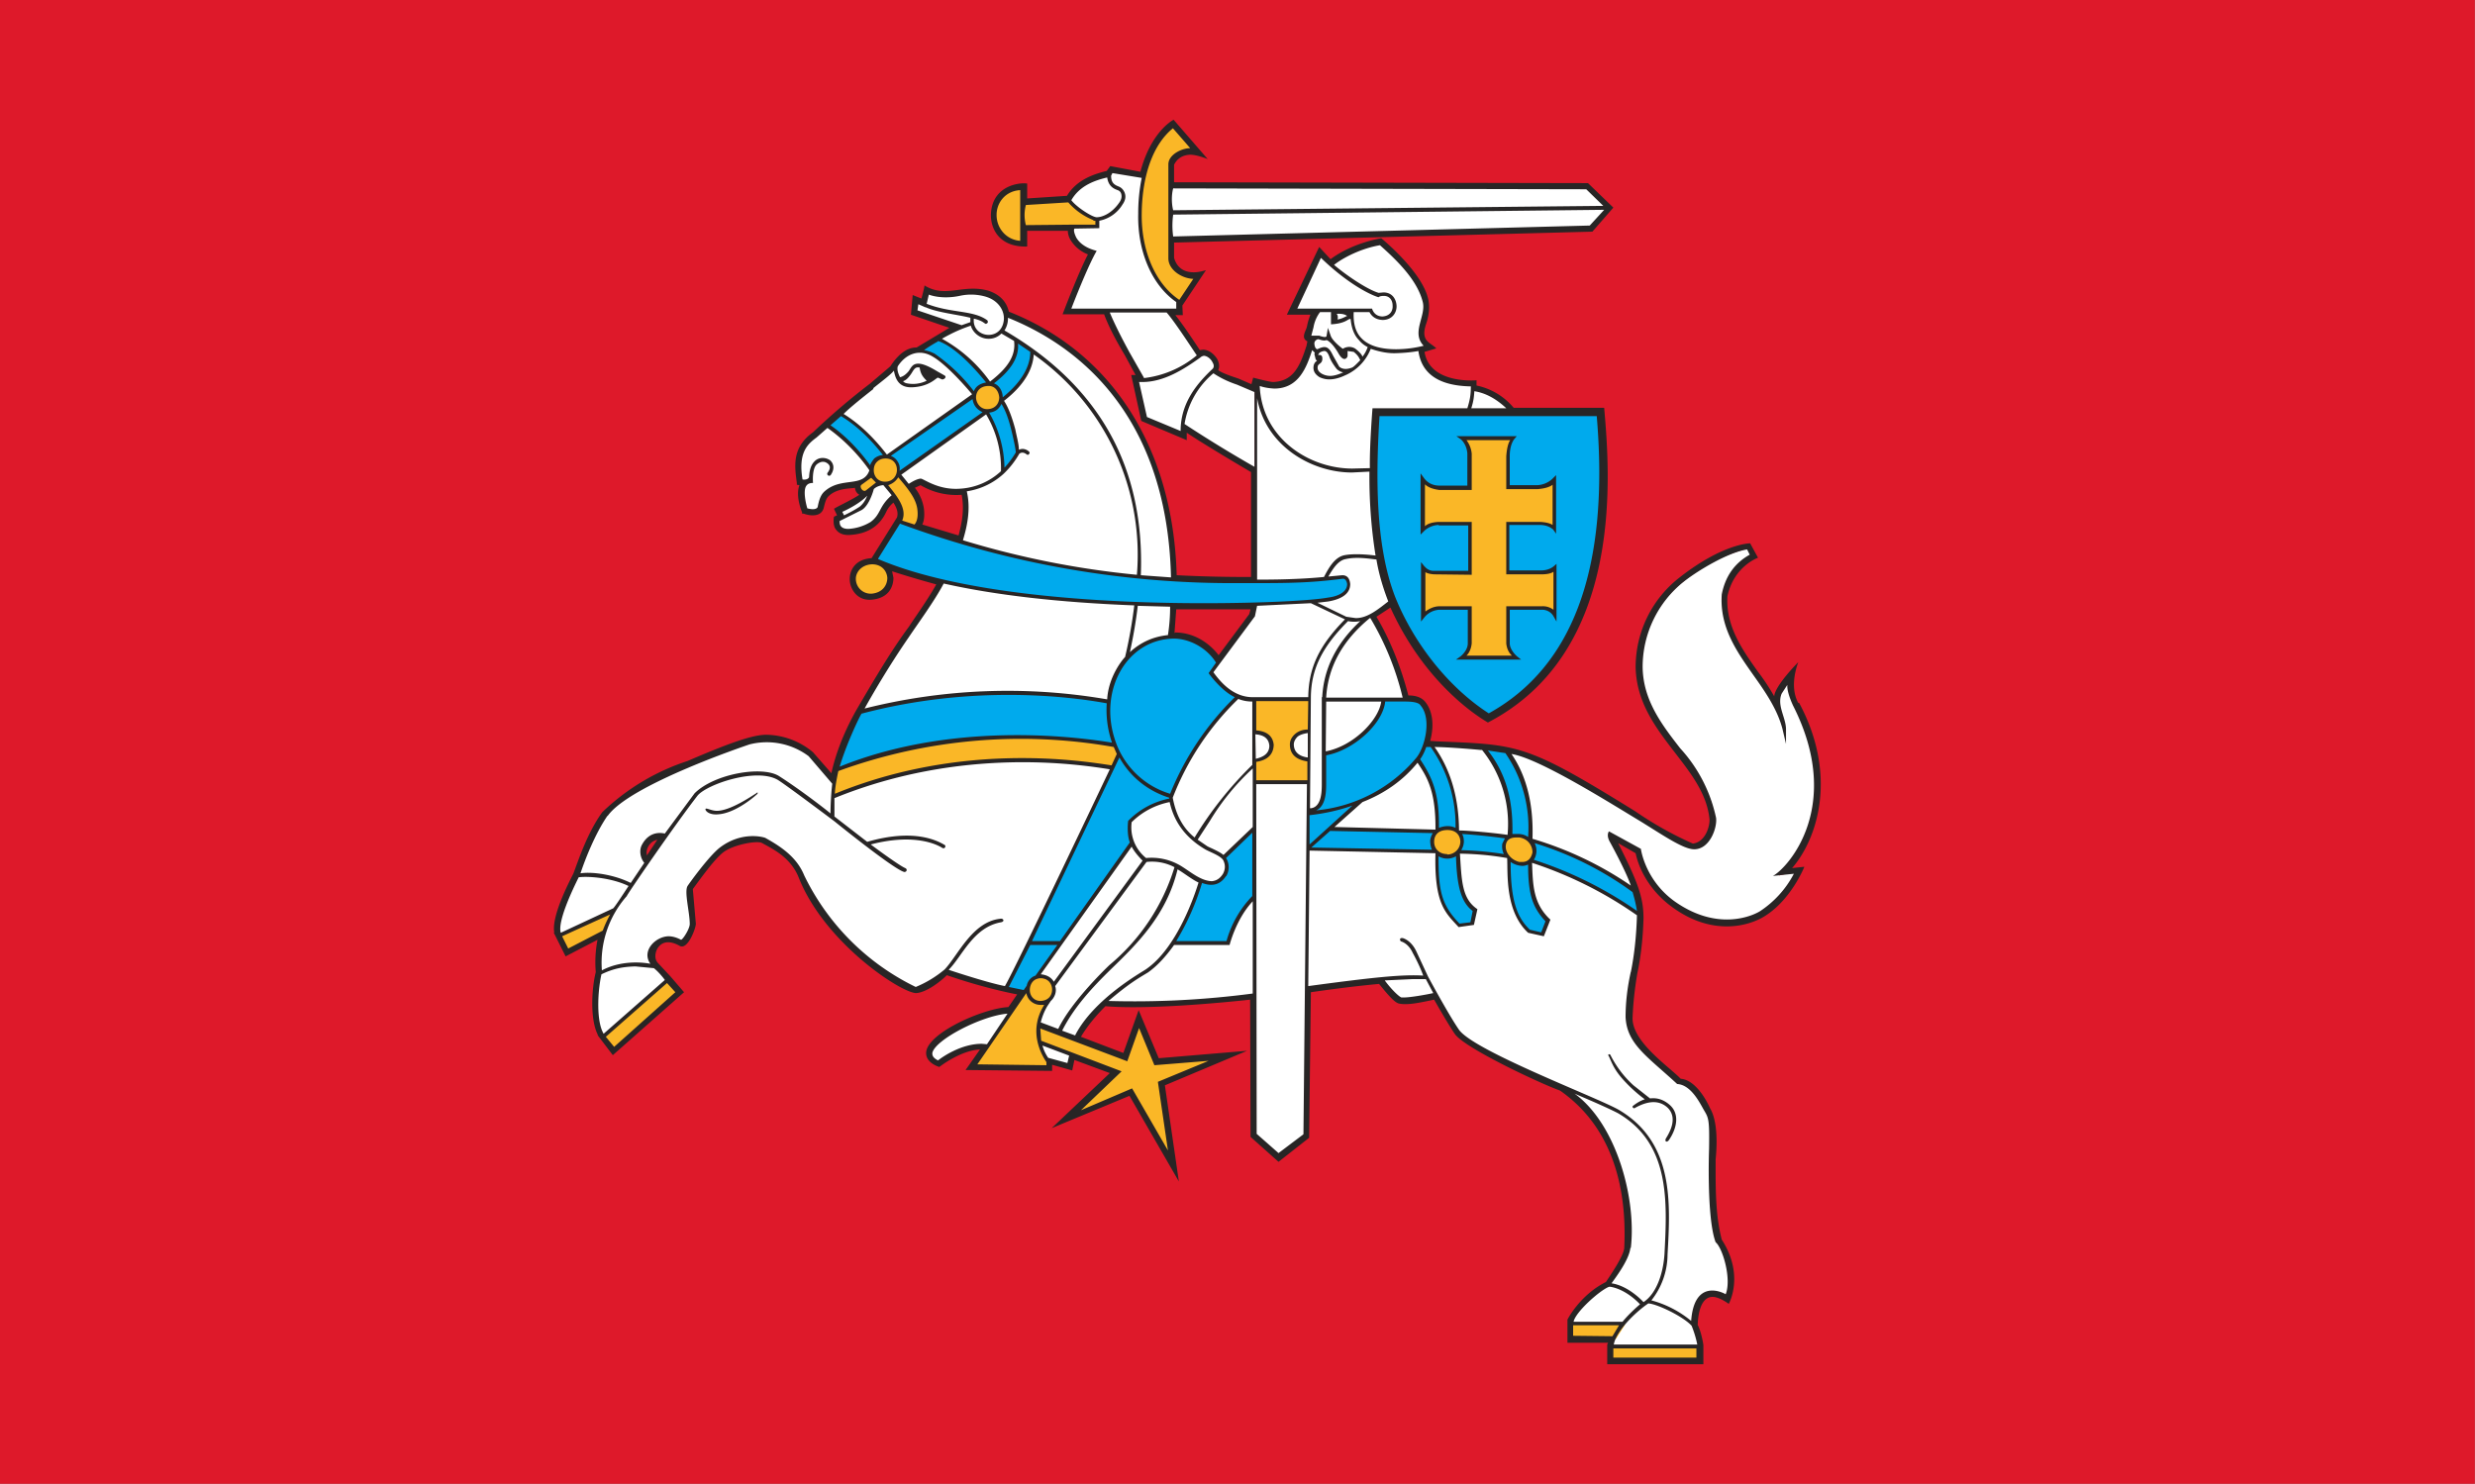 <svg width="566.229" height="339.459" preserveAspectRatio="xMidYMid slice" viewBox="0 0 566.229 339.459" id="svg5" xmlns="http://www.w3.org/2000/svg"><rect x="0" y="0" width="566.229" height="339.459" fill="#808080" stroke="none"/><g id="g6"><path d="M0 339.5h566.2V0H0z" id="path1" style="fill:#de192a"/></g><g id="g5"><path d="M316.7 224h-.8zm76.3 60.2c1.7 1.5 3.9 9 2 12.6-2.6-1.7-5.5-1.4-6.7 1.4-.7 1.7-.9 5-1 5s1.5 3.7 1.4 5h-20c0-1.6 1.2-3.5 2.7-5.3h-11.8c-.3-2.2 6.2-8 8.5-8.8h.6-.7l.4-.6 1.4-2.2q2.2-3.1 2.8-5.8c1.6-11-3-27.6-12.3-34.7l-2.9-2.2 2.9 1.2c-10.3-4.4-24.5-10.5-26.7-13.8l-5-8.4a63 63 0 0 1-8.2 1c-1-.3-4-4-4.5-4.5l-12.2 1.4-4.8.7-.4 33.6-6 4.7-5.4-4.8v-32.1c-9.2 1-20.2 2-27.9 1.8l-6.7-.1.4-.3a30 30 0 0 0-6.7 8.3l-3.9-1.4-4.6-1.7q.3-2.3 1.5-4.2l.9-1.2a3 3 0 0 0 1-3.3h-.1a3 3 0 0 0-2.9-2.2l-.8.2 21.7-30.7a11 11 0 0 1-.6-4.8 17 17 0 0 1 9.6-4.9v-.7c2.1-7 10.1-19 15.3-23-3.3-1.4-5.4-4.4-6.3-5.5l9.7-13 .5-2.6 12.8-.7 4-.4q4.6-.8 4.5-3.7 0-1.6-1.7-1.5l-3.5.4c-5.5.6-12.2.7-16 .7V89.3l.6.4-.1-2s2.2.7 3.8.7c5.3 0 7-4.4 8.5-9l.2-.9q0-1 1.2-1.3H300s-.8 0-.5-.6l.6-1.7c.5-2.8 1.6-3.9 1.6-3.9h-5.6l6-12.7 2.5 2.4v-.2c2.3-2 6.9-4.2 11.2-4.9 4.2 3.7 8.8 8.2 10.1 13.4q.4 2.2-.4 4.5c-.5 2-1.2 4 1.1 5.8l-1.9.5h.2c.7 7.6 8.4 8.2 12 8.2v1c3 .3 7.3 2.6 8.9 5.3h-31q-.4 6.3-.6 13.1-.1 10.5 1.5 20.2a54 54 0 0 0 2.6 9.3l.2.5q-2.4 1.9-4.9 3.5a65 65 0 0 1 7.9 19.2h-5c-.2 4.8-6.9 11.3-13.5 12.3v6.8c0 1.8 0 5.7-2.9 6.1h-.8v9l29.3.5.2.3c0 9.2.6 12.1 5 16.6l3-.4.7-3c-2.6-1.8-3.7-5-4-13.3 2.7 0 6 .1 11.6 1l.2.5c-.1 9.7 1.4 13.5 4.6 16.6l3 .7 1.3-3.2c-3.2-3-4.1-6-4.1-13.6a86 86 0 0 1 24.8 12.3c.3 8.8-2.9 17-2.5 23.5.2 5 2.6 6.9 11.5 14.9 3.1.5 4.7 3.3 6 5.6 1.3 2.4 1.6 2.1 1.6 9.6s-.4 14.4 1.4 21.2M268.2 54.5 364 52l3.9-4.4-4.8-4.7-95-.3c-.5 1.6-.5 4.2 0 6a24 24 0 0 0 0 6m-14.3-14.4c0 2 1.1 2.5 2.1 2.9-1-.4-2-.9-2-3M283 87.6l4.1 1.8v18.1c-2-1.1-14.5-8.5-16.5-10.1l-.1-.1v2.1l-8.6-3.6L260 87h1.2c4.9 0 9.3-2.7 13-5.5-3.7 2.7-8 5.5-12.8 5.6l-.3-.4-3-5.8a71 71 0 0 1-4.9-9.8h-8.7s3.5-9.6 5.8-13.3a8 8 0 0 1-4.5-3.2c-1-1.8-.3-2.6-.3-2.6l5.6-.1V50l-1-.1c-1.8-.8-4.3-2.4-5.5-4.1 2.1-4 6.4-5.2 9.1-5.8l.6-1 7.4 1.3q-.9 4-1 8.5c0 9.2 3.6 16.5 8.8 20l.1 2.1H267c2 2.2 7.3 10.3 7.3 10.3h.1l1-.3c1 0 2 .9 2.4 1.7q.6 1.1 0 1.9l-.2.2.4.4c1.2 1 3.2 1.6 5 2.3m-63-12.7-10.5-3.5.2-2.4 2.2 1-.3-.2.6-2.9c4.2 2 9.2-.8 13.6.7 2.6.8 3.9 2.7 4.2 4.6 20.8 7.9 37.6 27.3 38.2 60.5l-7.7-.6a210 210 0 0 1-40.7-8c1.2-4.1 2-8 .9-11.9l-1 .2c-5.6.4-8.7-2.6-9.3-2.4l-2.7 1.3-2.3-2.7c5.2-3.4 14.5-10.2 20.2-14.3 2.3 3.7 4.3 8.9 3.7 13.8a17 17 0 0 0 3.5-4.3c-.1-1.7-.6-3.9-1-5.3q-1-4.1-2.7-6.8c3.5-2.5 7.2-6.5 7-11.3l-3.7-2.6c.6 3.6-1.3 6.7-6 10.2-2.9-3.8-7.6-9-11.8-10.3q2.6-1.5 5.3-2.8m-27.6 20c3-3.1 10.7-8.7 12-10.3l.8-.9q1-1.5 2-2.2a6 6 0 0 1 6.6 0c2.6 1.4 6.5 5.5 9.2 9-6.3 4.6-17.1 12-20 14a37 37 0 0 0-10.6-9.7m-7 15 .3-.4v.8q-.9 0-1.5.7c-1.2 1.6.2 5.8.2 5.8l1.7.3c1.1 0 1.5-.7 1.5-1 .4-2 .8-2.7 1.7-3.4 2-1.5 3.5-1.6 5.5-1.8 3-.3 3.7-1.3 4.2-2q.4-.5.5-.9v-.3l-.8-1q-4-5.5-9.3-9.1l-2.7 2.3c-2.5 1.8-4.4 4-3.4 10.4 0 0 1.2.3 2-.4m6.8 9 .9-.3-.8-1.6.4-.1a17 17 0 0 0 7.1-5v-.1c.8-.8 2-1 2.5-1h.2l2.2 2.8c-1 1-2 2-2.6 3.2a8 8 0 0 1-2.5 3.2c-1 .7-3.5 1.6-5.3 1.6q-1.4 0-2-.7-.4-.6-.4-1.6v-.2zm61.7 41.8a19 19 0 0 1 4-10q1.5-6.5 2.3-12.3a250 250 0 0 1-44.2-5.2c-2.7 4.9-6 9.2-8.2 12.6-5.5 7.8-9.8 15.6-10.7 17.3 10.8-3.6 34.7-6.5 56.8-2.4m13.9-14.8q.5-3.7.6-7.3l-8.2-.2q-.7 6-2.2 12.3c2.4-2.7 6-4.5 9.8-4.8m-115.4 45.6-1.2-.3q-2.5.2-3.7 2.4-1 2 .7 4zm102.3-15.8-19 40.2L230 226c-5.1-1-13.7-4-13.7-4s-3.8 3.3-6.7 4.2a53 53 0 0 1-26.1-25.8c-1.7-4.2-5.2-6.5-8.7-8.4-1.6-1-7.2 0-9.9 2.1-3 2.5-6.5 7.6-7.3 8.8-.7.9.5 5.8.5 8.4 0 1.2-1.8 4.5-2.7 4-3.8-2.2-6.3 1-7 2.7-.2.9.8 2.6 1.2 3a17 17 0 0 1 3 3.2L138 237c-2.1-2.7-1.8-10.2-.7-14.5a23 23 0 0 1 3.3-14.4l-12.6 5.8c-1.6-3 4.2-13.7 4.2-13.7.5-1.4 3-8.8 6.4-13.8 5.1-7.4 32.8-16.6 32.8-16.6a16 16 0 0 1 13.9 3l5.5 6.4c-.4 3.2-.4 7-.3 7.7h-.1.1v-4.7a117 117 0 0 1 64-6.7M214.7 243s5.6-4.5 11.3-3.7l5.3-7.8c-7 0-24 8.8-16.6 11.5m23-4.7.1.1m1.8 4 5 1.5.6-2.6-7.3-2.7q.5 2 1.7 3.9m94.3-52c1.2.1 8 .6 11.7 1.2.4-9.5-1.9-15.5-6.1-20.3-5.4-.6-11.9-.8-11.9-.8q6 7.7 6 19.7zm-22.2-7.2-7.3 6.4 24.7.6c.1-9.1-1.9-12.4-4.5-16.5q-5.4 6.5-13 9.5m95.5 17c1.5-.5 4.2-.7 4.2-.7s-3 6.4-8.2 9.5q-3.5 2-7.7 1.9c-4.2 0-8.7-1.6-12.3-4.3a21 21 0 0 1-7.9-12l-6.7-3.7q-.2.6.4 1.6 3.2 5.8 5.2 11.4a74 74 0 0 0-23.8-11.5c.4-9.9-2-16-5.3-20.5 4.2 1 6.9 1 26.1 12.8 5.9 3.6 14 9.4 16.7 9.3 2.8-.1 4.8-3.8 4.5-6.7-.6-6.1-4.2-10.8-8-15.7-4.3-5.5-8.6-11.1-8.8-19a25 25 0 0 1 9.8-19.8 39 39 0 0 1 14.8-7.5l1 1.9a12 12 0 0 0-6.6 9c-.4 7.3 3.4 12.8 7.2 18 2.7 4 5.5 7.9 6.7 12.6 0-2.5-2.2-5-1-8.1.7-1.6 2.2-3.3 2.2-3.3s-.6 2.5 1.2 6c9 17 3.9 33-3.8 38.8" id="path2" style="fill:#fff"/><path d="M347.7 197.5q-1.5-.3-2.3-1.3c-.2 10 1.4 13.8 4.6 17l3 .6 1.3-3.2c-3.2-3-4.1-6-4.1-13.6q-.9.8-2.5.5m-119-96c.4 1.9.9 4.5.6 6.5a19 19 0 0 0 3.5-4.3c0-1.7-.6-3.8-1-5.3q-1-4.2-2.7-6.8c3.5-2.5 7.2-6.5 7-11.3l-3.7-2.6c.6 3.6-1.3 6.7-6 10.2-2.9-3.8-7.6-9-11.8-10.3-1.9 1-3.8 2.3-4.6 2.8q2 0 3.7 1c2.6 1.4 6.5 5.5 9.2 9 .2-1.3 1.3-2.5 3.3-2.5h.2a3 3 0 0 1 2.6 3l-.1 1a3 3 0 0 1-3 2.1l-.3.2a24 24 0 0 1 3 7.3m-30 5 .7 1q0-.6.3-1.1l.2-.5.4-.5.4-.3.2-.2.3-.1.4-.2h1.3c2.2 0 3 2.2 2.5 3.8v.1c5.3-3.4 14.8-10.3 20.5-14.5-1.8 0-3-1.6-3-3.1l.1-.4-20 14a37 37 0 0 0-10.6-9.8l-3 2.7q5.3 3.6 9.3 9.2m7.1 12.8-5.4 8.7.4.2c20.7 8.8 55.6 10.2 74.6 10.2 13.4 0 24.9-.7 28.7-1.3q4.7-.8 4.5-3.7 0-1.6-1.7-1.5c-8.2 1.4-22.8 1-22.8 1-28 0-50.6-3.9-78-13.5Zm112.7 17.5c-4.8-12.3-4.5-28.8-3.5-42.6h51.4q4.8 53.9-25.7 70a60 60 0 0 1-22.2-27.4M268 182.2v1a17 17 0 0 0-9.6 4.8q-.2 3 .6 4.8l-16.2 23-5.5 7.7a3 3 0 0 0-1.7 1.4q-.3.3-.3.7l-.9 1.2-4.3-.8 5.3-10.3 20.6-43.3-.9-1.9c-16-2.8-41.4-3.5-63.7 5.6 2-6.7 4.4-11.2 5.3-13.2 10.7-3.6 34.8-6.5 57-2.4q.4-4.7 2.8-8.4c2.6-3.9 7.3-6.4 12-6.4 4.3 0 8.1 2.4 10.2 6l-1.7 2.2c.9 1 3 4.1 6.3 5.5-5.1 4-13 15.6-15.3 22.8m11.9 14.1.4.5c1.3 2.3-.8 5.5-3.3 5.3q-1.4 0-2.3-.6c-.1.5-2.2 8-6.4 14.2H281s1.7-6.8 6-10.5v-15.7Zm31.7-13.1-7.3 6.4 24.7.6c.1-9.1-1.9-12.4-4.5-16.5q-5.4 6.6-13 9.5m17.2 11.6-29.4-.5v-.2l.1-8v-.7h.8c2.9-.5 2.9-4.4 2.9-6.2v-6.8c6.6-1 13.3-7.5 13.6-12.3h4.9q2.9-.1 3.9 1c1.9 2.3 1.6 6.3.6 9.3h1.4q6 7.7 6 19.7-.6-.5-2-.6-1.6 0-2.5.7a3 3 0 0 0-.3 4.6m5 .2q-.9.8-2.4 1-1.5 0-2.4-1c0 9.3.6 12.2 5 16.7l3-.4.7-3c-2.6-1.8-3.7-5-4-13.3m11.9-3.5c-3.5-.5-8-1-11.7-1.1a3 3 0 0 1-.1 4.5c2.6.1 6 .2 11.5 1.2-1.3-1.6-1.3-3.7.3-4.6m2.3-.3a4 4 0 0 1 2.4 1.2c.4-9.9-2-16-5.3-20.5q-2.1-.4-5.5-.7c4.2 4.8 6.5 10.8 6.1 20.3a4 4 0 0 1 2.3-.3m2.4 1.2c8.4 2 19.3 7.9 23.8 11.5q1 2.8 1 5.4a86 86 0 0 0-24.8-12.3c1.2-1 1.3-3.2 0-4.6" id="path3" style="fill:#00aaed"/><path d="m270 69.1 4-5.8c-2.6.4-6.2-1.6-6.2-4.2V37.6c0-2.3 3.8-3.7 5.6-3.2l-4.9-5.7c-5 3.8-7.5 11.2-7.6 20.2-.1 9.5 3.7 17 9.1 20.2m77.8 122c-5.1-.5-4.3 5.6-.1 6.4 4.4 1 4.7-5.8.1-6.3M234 55.5V43.1a6 6 0 0 0-6.3 6c0 3 2.2 6.4 6.3 6.4m11.4-3.6 5.8-.1V50l-1-.1c-1.8-.8-4.3-2.4-5.5-4.1l-10.2.6a10 10 0 0 0 0 5.4zM225.8 94h.2a3 3 0 0 0 3-3.1c0-1.5-1-3-2.8-3-2.3 0-3.3 1.5-3.3 3s1 3.1 3 3.1m-27.5 18.5 2.7-2.1 1.2.2c2.1 2.6 4.8 5.6 3.8 8.3l-.3.5 3.5 1.2s1.3-1 1-3.9c-.2-3-2.3-5.3-5-8.3v.2c.6-1.8-.3-4-2.8-4-2.6 0-3.6 2.2-3 4l-2.6 2q-.7.6 0 1.5c.2.3 1 .8 1.5.4m.9 23.7h.3c2.7-.2 3.9-2.2 3.8-4a3.6 3.6 0 0 0-4-3.5c-2.8.1-4 2-4 3.7 0 1.9 1.4 3.8 3.9 3.8m153.4-5.2H345v-11.2h7.3c2.3 0 3.3 1.2 3.3 1.2v-11s-1.4 1.4-3.8 1.5H345v-7.1c.2-2.8 1.2-4.1 1.2-4.1h-11.6s1.4 1 1.7 3.5v7.8h-7c-2.5 0-3.7-1.9-3.7-1.9v11.6s1.2-1.5 3.6-1.5h7l.1 11.3-8.2-.1c-1.6 0-2.4-1.1-2.4-1.1v11s1.2-1.7 3.7-1.8h7v8.1c-.2 2-2 3.3-2 3.3H347s-1.9-1.6-1.9-3.3v-8.1h7.8c2.1 0 3 1.5 3 1.5V130s-1.2 1-3.1 1m-98.2 44.5 1.5-3-.9-2c-16-2.8-41.4-3.5-63.7 5.6-.5 1.6-.7 4-.8 6.1a117 117 0 0 1 64-6.7M138 237l2.3 3 14.8-13-2.4-2.9zm2.6-29-12.6 6 1.8 3.6 8.5-4.4q1-2.8 2.3-5m123.8 35-3.9-9.2-2.9 8.3-20-7.5q.3-2.6 1.6-4.7l.9-1.2a3 3 0 0 0 1-2.4 3 3 0 0 0-5.8-.8L222.8 244h17v-1.1q-1.4-2.1-2-4.4l18 6.8-10.5 10 13.6-5.8 9 15.9-2.5-17.6 13.8-5.8zm67.2-53.6c-5-.3-5 6.4-.3 6.4 4.2-.1 4.7-6.1.3-6.4M371.8 303h-12.2v3.3h10.1zm-3 5.2v3h19.9v-3zm-82-148h13l-.2 7.3c-2.8 0-4 1.6-4 3q0 3 4 3.5l-.1 5.2-12.5-.1v-5c2.4-.2 4-1.4 3.9-3.5-.1-2.2-1.7-2.9-4-3z" id="path4" style="fill:#fab727"/><path d="M173.3 181.6c-1.6 1.5-5.6 4.5-9 4.7-2.2.2-3-.9-2.9-1.2.1-.4 1.3.4 2.6.4 3.1 0 8-3.4 9-4 .4-.4.4 0 .3 0m194.6 60q.1-.5.5-.2 2 4 5.3 7l3.8 3q2.4-.3 4.4 1.4c2.4 2 1.8 5.3 0 8-.5.8-1.1.5-.8-.2.8-1.3 2.8-4.6.5-7q-2.8-2.7-7.6 0c-.3.2-.7-.3-.4-.5q1.4-1.1 2.7-1.5a33 33 0 0 1-4.3-3.8c-2.7-2.8-3.1-4.3-4-6.2m-42-130.7q1 1 3.3 1.3h7.4v-8.3a6 6 0 0 0-1.2-3.1h10q-.7 1-.9 3.7v7.5h7.2q2.4-.2 3.4-1v9.2q-.9-.6-2.9-.7h-7.7v12h8q2 0 2.8-.6v8.7a4 4 0 0 0-2.6-.8h-8.2v8.5q.2 1.8 1.3 2.8h-10.4q1-1 1.2-2.8v-8.5h-7.3c-1.5 0-2.6.7-3.3 1.2v-9q.6.4 2 .5l8.6.1v-12.1h-7.5q-2.3.1-3.2 1zm3.2 9.4h6.7v10.4H328c-1.4 0-2-1-2.1-1l-.8-1v13.6l.8-1s1.2-1.6 3.4-1.7h6.5v7.7c0 1.7-1.7 3-1.7 3l-1 .7H348l-1-.8s-1.6-1.4-1.6-2.9v-7.7h7.3a3 3 0 0 1 2.6 1.3l.8 1.4V129l-.7.6s-1 .9-2.8.9h-7.3v-10.4h7c2 0 2.9 1 3 1l.7 1v-13.4l-.8.8s-1.3 1.4-3.5 1.5h-6.3v-6.7c0-2.6 1-3.8 1-3.8l.6-.7h-13.8l1 .7s1.3 1 1.5 3.2v7.4h-6.4c-2.4 0-3.4-1.6-3.5-1.7l-.8-1.1v14l.8-.8s1.2-1.3 3.3-1.4m81.3 79.8a23 23 0 0 1-7.8 8.6c-2 1.2-9.9 4.5-19.5-2.3-6.8-4.9-7.7-12-7.7-12l-7.3-4s-.7.8.2 2.4c0 0 3.6 6.5 4.8 10a80 80 0 0 0-22.5-10.7q.4-11.8-4.8-19.4c6.4 1 23 11.5 29.5 15.4 5.2 3.2 9.8 6.4 12.3 6.4 3.6 0 5.3-5 5-7.2a34 34 0 0 0-8.2-15.9c-4.2-5.4-8.5-11-8.6-18.6a25 25 0 0 1 9.5-19.6c3.2-2.5 10-6.6 14.4-7.3l.6 1.2q-5.2 2.9-6.4 9.1c-.5 7.5 3.4 13 7.2 18.4 2.7 3.8 5.5 7.8 6.7 12.4l.8 3.4v-3.5c-.1-2.7-2.1-5.3-1-8l1.3-2q-.1 1.6 1.3 4.7c11.7 23-1.2 37.2-4.6 39zm-36.9 4.2q.7 2.3 1 4.3a89 89 0 0 0-23.6-11.7q.5-.7.6-1.8a4 4 0 0 0-.4-2 75 75 0 0 1 22.4 11.2m-.4 18.2q-1.2 5.4-1.2 10.4c.3 6.2 5 9 11.8 15.3 3.3.2 5.3 4.6 6.2 6.1 1 1.7 1.2 2.1 1.1 8.7 0 0-.6 15.8 1.5 21.4 1.6 1.3 3.7 8.4 2.3 11.9-1-.6-7.2-3.4-7.9 6.1a24 24 0 0 0-9.1-4.7 17 17 0 0 0 3.7-10.5c.7-12 1.4-25.6-11-33-4.5-2.7-33.2-13.5-36.7-18.4-2.3-3.3-7-12-7.1-12.2l-2.7-5.8c-1.2-2.5-3-3-3.2-3q-.5 0-.5.3 0 .4.3.5s1.6.4 2.6 2.6c1 1.8 2 4 2.4 5.2-4.8-.3-11.5.4-26.3 2.4l.3-31 28.8.6c-.3 11.8 2.4 13.7 5.3 16.9l3.5-.5.8-3.6c-3.6-2.4-3.6-6.6-4-12.7 6.2.1 10 .9 10.8 1 .2 3.2-.6 12.1 4.8 17.1l3.6.8 1.5-3.8c-4-3.7-4-8-4.2-13a91 91 0 0 1 24 12q-.2 7.1-1.4 13m15 88.2h-19v-2.1h19zm-28.2-5v-2.4h10.5l-1.5 2.5zm8.1-11.2h.5c3.8.7 6.7 4 6.7 4s-2.4 2-4 4H360c.4-2.2 6-7.2 8.1-8m9 3.8c2 .1 8 3 9.9 5.1a24 24 0 0 1 1.3 4.3h-19.1c.5-3 4.8-7.3 7.9-9.4m-4-12.7c1.3-11.2-3.2-28-12.6-35.1l-.3-.2c4.5 1.9 8.3 3.6 10 4.5 12 7 11.2 20.4 10.6 32.2-.3 4.6-1.9 9.1-4.8 11 0 0-3.3-3.7-7.3-4.3.5-.8 4-5.2 4.3-8.1m-51.8-57.3h-.6c-.7-.3-2.4-2-3.8-3.9l6.4-.3h3l1.7 3.2c-1.8.4-5.3 1-6.7 1m-34.6-68.7c-4.5 0-7.4-3.5-9-5.7l9.5-12.8.5-2.4 12.3-.6 7.8 3.7c-5.9 6-8.3 11-8.4 17.8Zm12.6 7.4c-1.6 0-2.6.7-3.1 1.2q-1 1-1 2.2 0 3.3 4 3.9v4.3h-11.7v-4.2q3.9-.6 4-3.9-.3-3-4-3.3v-6.7h11.9zm0 6.4c-1.6-.2-3.2-1-3.2-3q0-.8.7-1.6.6-.7 2.5-1zm-1 86.2-5.7 4.3-5-4.4-.1-80H299zm-11-91.5q3 .2 3.2 2.6c0 2.1-1.9 2.7-3.1 3zm-33.6 61c4.6-3.9 6.5-5 9-6.5q3-2.1 6-6.3h12.7s1.5-6 5.3-10v21.1a207 207 0 0 1-33 1.7m-7.6 7.9-3-1.1c2.7-5.4 7-10 11.2-14.1 6-5.8 12.7-12.4 15.2-22.8 1 .5 3.4 2.4 4.8 3-.7 2.3-4.8 15-12.1 19.9-1 .7-11.8 6.7-16.1 15m11.9 6 2.7-7.6 3.5 8.5 12.4-1-11.6 4.8 2.3 15.7L259 249l-11.7 5 9.3-8.9-18.4-7-.2-2.8zm-13.7.4-4.4-1.2q-.9-1.3-1.3-2.8l6.1 2.3Zm-4.8.5-15.8-.2 11.2-16.3a3.3 3.3 0 0 0 3.3 2.7h.8c-4.1 6.5 0 12.3.5 13.1zm-24.8-1.1c-1.4-.7-1.3-1.4-1.3-1.7.6-3 11.2-8.5 17.2-9l-4.7 7-1.2-.1c-4.7 0-9 3-10 3.8m16.2-16.8 4.9-9.6h6.2l-5 7a3 3 0 0 0-2 2.3l-.7 1zm-13.7-4c3-3 5.6-9.7 11.9-10.8 1-.2.5-1-.2-.8-6.4.7-9.7 8.5-12.7 11.6a25 25 0 0 1-6.6 4 55 55 0 0 1-25.5-25.5c-1.7-4.2-5.3-6.6-8.9-8.6-.4-.2-5.4-1.6-10.4 2.2-2.6 2-7.3 8.6-7.4 8.8-.8 1.3.5 6 .5 8.7 0 1.1-1.6 3.6-2 3.6q-1.5-.8-2.9-.8c-3 .1-6.2 3.4-4.1 6.3 0 0-5.8-1.3-11.1 1.5a23 23 0 0 1 5.7-17c0-.3 11-16.3 16.2-23 2.2-2.6 13.4-6.4 18.3-3.6 1.7 1 13 9.5 13 9.5s13.7 11.1 16 11.6c.5 0 .8-.6.2-.9-.8-.3-4-2.5-7.9-5.4 10.3-2.7 15.5.2 16.4.8.6.3.9-.5.5-.7-1.4-.8-6.7-3.9-17.7-.7l-7.5-5.8v-4.2c29.2-11.9 56-7.7 63-6.6 0 0-21.9 46.2-24 49.6-3.6-.7-10.7-3-12.8-3.7m-65 2.3-14 12.3c-1.7-2.8-1.4-9.6-.5-13.6 2.7-1.3 4.8-1.7 7.6-1.8h.2l4.2.4c1 .8 2 2 2.5 2.7m2.4 2.8-14 12.5-1.9-2.3 14-12.3zM130 217l-1.4-2.8 11-5q-1 1.8-1.7 3.7zm2.4-16.3c2.5-.3 7.7.2 11.4 2-1 1.5-3 4.6-3.5 5.1l-12 5.6c-.8-2.5 2.6-9.7 4.1-12.7m18-8.6-2.4 3.6q-.2-1 .2-1.8.7-1.5 2.3-1.8m-11.5-5.4c5-7.2 32.2-16.3 32.5-16.4A16 16 0 0 1 185 173l5.4 6.3c-.3 2.6-.4 5.3-.4 6.8-.8-.7-6.7-5.3-11.7-8.5-3.8-2.5-14.9-.6-19.4 3.9l-6.8 9.2c-.5-.1-3.4-.8-5.2 2.5-.7 1.2-.5 3 .5 4.2l-3.1 4.6c-4-2-9-2.6-11.5-2.2 1-3 3.3-9 6.2-13.2m52.8-10.2a122 122 0 0 1 63-5.5l.7 1.6-1.2 2.6c-7.2-1.1-34.3-5.4-63.3 6.5 0 0 0-1.6.8-5.2m5.2-13.1c26.3-7 49.1-3.7 56.2-2.4q-.3 4.6 1.2 9c-5-.8-34.9-5.6-62.3 5.5 1.6-5.4 4.8-12 5-12.1m10.8-17.5c2-3 5.9-8.3 8-12.3q17.8 4 43.6 5a108 108 0 0 1-2.1 11.8c-.5.5-3.8 4.4-4.1 9.7a134 134 0 0 0-55.5 2.1c1.5-2.7 5.4-9.5 10.1-16.3m60.9-1h-.1l.4-5.4h17l-.3 1.1-7 9.4c-1.6-2.1-5-5.2-10-5.2m-10.3 4.5q1.2-5.5 1.8-10.6l7.4.2q0 3.3-.5 6.5-5 .5-8.7 3.9m9.2 32.4a19 19 0 0 1-12.5-12c-4-11.4 2.4-23.3 13.3-23.5 3.6 0 7.6 2.1 9.7 5.5l-1.7 2.4s2.8 4 6 5.5a65 65 0 0 0-14.8 22.1m5.6 10q-3.9-3.1-5-9.1a63 63 0 0 1 15-22.6q1.5.6 3.2.6V175a84 84 0 0 0-13.2 16.6m7.2 8.9a4 4 0 0 0 0-4.2l6-5.8V205a24 24 0 0 0-5.9 10.3h-11.5A57 57 0 0 0 275 202c3.2 1.2 4.7-.4 5.5-1.6m-6.5-8.3 2.8-4.3a55 55 0 0 1 9.8-12v13.4l-6.7 6.4c-.9-.8-3.4-1.8-3.7-2zm-11.8 4.2a9 9 0 0 1-3.3-8.2 17 17 0 0 1 8.7-4.6q1.5 6.9 8.1 10.8c1 .6 3.7 1.5 4.2 2.6q.7 1.5-.1 3-1 1.6-2.6 1.7c-2.6-.1-5-2.3-7.2-3.6a13 13 0 0 0-7.8-1.7M240.4 229c.7-.6 1.5-2 1-3.4l20.9-28.4a11 11 0 0 1 6.4 1.2 47 47 0 0 1-14.9 22.4s-8.6 8.1-11.7 14.6l-4-1.5q.5-2 1.5-3.7zm.3-2.6c0 1.3-.8 2.5-2.6 2.6-1.7 0-2.5-1.3-2.5-2.5 0-1.3.8-2.7 2.5-2.7 1.8 0 2.6 1.4 2.6 2.6m18.2-32.7q.8 1.5 2.5 3.2l-20.3 27.7q-.9-1.5-3-1.7zm-.4-1-16 22.6h-6.4l20-42c2.5 4.5 6.6 7.7 11.4 9.2v.2a18 18 0 0 0-9.4 5.1s-.4 2.9.4 5m-57.6-65 5-8a219 219 0 0 0 78.1 13.6c9.1 0 14.8.1 23.2-1 .2 0 .8 0 1 1.2 0 2.1-2.6 2.9-4.3 3.1-3.7.7-15 1.3-28.6 1.3-19 0-53.8-1.3-74.4-10.1m-1.3 7.9a3.4 3.4 0 0 1-3.8-3.4c0-1.5 1.3-3.2 3.7-3.3 2.3 0 3.4 1.6 3.5 3.1 0 1.6-1 3.3-3.4 3.6m3.6-24.8q1.5-.5 2.3-1.8c2.3 2.7 4.2 5 4.4 7.6.2 2-.4 2.9-.7 3.2l-2.8-.9c1.2-2.7-1.2-5.6-3.2-8.1m-4 8.4a11 11 0 0 1-5.1 1.6c-2.1 0-2-1.3-2-1.8l5-2.5c1.8-1 2.8-4.7 2.8-4.8.7-.7 1.8-.9 2.2-.9l1.9 2.3c-3 2.6-2.4 4.3-4.8 6.1m-.8-6q-.6 1.6-1.7 2.5-1.5 1-3.6 2l-.4-.8c1.8-.8 4.3-2.2 5.7-3.7m-9.5-1.2c-.9.7-1.4 1.6-1.8 3.6 0 .4-.5 1-2.4.5-.4-1.3-1-4.2-.2-5.2.5-.7 1.5-.6 1.5-.6s-.3-3.3.9-4.3q1.3-1 2.4-.2t0 2.2a.4.4 0 1 0 .8.4c1-1.5.5-2.7-.2-3.3-1-.7-2.6-.8-3.6.3q-1.1 1.1-1.2 3.6c-.4.7-1.4.5-1.5.5-1-6 1-8 3.2-9.6l2.5-2.2c6 4.2 9.6 9.7 9.6 9.7-1.4 4-6.2 1.5-10 4.6m3.5-17q5 3 9.6 8.9s-1 0-2 .8q-1 1.3-.9 1.6s-3.7-5.5-9.1-9.2zm14.2-8q.9-.2 2-1.9c.6-1 .9-1.4 1.8-1.2.2 1.5.8 2.2 1.6 3a7 7 0 0 1-4.5.6q-.6-.1-.9-.5m-6.8 1.6c2.1-1.7 4-3.1 4.7-4 .3 1.4.8 4 4.3 3.8 4-.2 5.5-2.3 5.8-2.2l.9.4c.4.1 1.2-.5.6-.9l-1.6-.9c-1-.6-3-1.8-4.4-1.8-1.3 0-1.6.8-2.2 1.7q-1 1.2-2 1.4-.8-1.6-.5-2.5c1.8-2.8 4.9-4.1 8-2.2 2.6 1.5 6.4 5.5 9 8.6L202.9 104q-4.7-6.1-9.9-9.3c1.6-1.6 4.4-3.8 6.8-5.7m14.8-11c4 1.4 8.4 6.3 11 9.5q-2.2.4-2.8 2a40 40 0 0 0-9-8.6q-1.2-.6-2.4-.8 1.4-1 3.2-2m7.5-3.6c.5 1.7 2.2 3 4 3a4 4 0 0 0 3-1.2L232 78c.4 3.2-1.2 6-5.5 9.3a33 33 0 0 0-11-9.8c2.8-1.6 4.6-2.3 6.6-3M209.9 71l.2-1.4 1.6.7h.1c2.6 1.2 7.5 1.7 10.2 2.4v1l-2 .7zm2.6-3.6c1 .4 3.6 1 7 .3a12 12 0 0 1 6.1.2c3.2 1 4.4 3.7 4 5.7-.8 4.6-7.3 3.6-6.8-.7 2.2.5 2.4 1.2 2.8 1.2l.3-.2q.2-.2 0-.6c-3.2-2.4-8.3-1.6-13.9-3.8zm8.7 45a16 16 0 0 0 8.4-4 20 20 0 0 0 3.6-4.6c.8-.6 1.6.1 1.6.1q.4.3.6 0 .3-.3 0-.6s-1-1-2.3-.4c0-1.4-.6-3.4-.8-4.6q-1.2-4.5-2.6-6.6c2.6-2 6.5-5.7 6.8-10.6a56 56 0 0 1 23.6 50.4 203 203 0 0 1-39.8-7.9c1-3.3 1.8-7.2.9-11.1m7.4-21.6c0 1.3-.8 2.6-2.6 2.7h-.2c-1.5 0-2.5-1.4-2.5-2.7 0-1.2.8-2.6 2.9-2.6 1.5 0 2.3 1.3 2.4 2.6m2.8 7.6s.9 3.6 1 5a20 20 0 0 1-2.6 3.5 26 26 0 0 0-3.5-12.6q2-.2 2.8-2 1.3 2 2.3 6.1m-4-10.8q5.9-4.5 5.5-9.1l2.8 1.9c0 4.6-3.7 8.3-6.3 10.4 0-1.3-.7-2.7-2-3.2m-23.6 16.6 18.7-13q.3 2.1 2.3 3l-19 13.4q.2-1.2-.5-2.2a3 3 0 0 0-1.5-1.2m-3.4 6.1-2.3 1.8c-.7.5-1.6-.9-1-1.3l2.2-1.6zm-.5-2.8q0-1.1.6-1.8.8-.9 2.1-.9c1.8 0 2.6 1.3 2.6 2.6s-.9 2.7-2.7 2.7-2.6-1.4-2.6-2.6m19.8 4.2c-5.2.4-8.5-2.4-9.1-2.3q-1 .1-2.7 1.2l-1.7-2.1 19.4-13.8a24 24 0 0 1 3.4 13 15 15 0 0 1-9.3 4m-8.3 4.8a10 10 0 0 0-2.1-5l1.3-.6a16 16 0 0 0 9.4 2.2c.7 3.4 0 6.7-.7 9.3L211 120q.6-1.2.4-3.4m19.2-43.9c13.8 5.5 36.4 20.3 37.3 59.4l-6.9-.5q1.4-37-31.2-56a5 5 0 0 0 .8-2.9M271 97a19 19 0 0 1 6.6-11.6Q280 87 283 88l4 1.7v17.1a298 298 0 0 1-16-9.8m-8.6-1.6-1.8-8h.7c5 0 9.5-2.9 13.3-5.6q.3-.3.8-.4c.8 0 1.7.8 2 1.5q.5.8.1 1.4c-3.6 3.4-7.4 7.8-7.4 14.3zm-4-14.8q-3-5.5-4.5-9.1h13c1.8 2 6 8.5 6.9 9.8a23 23 0 0 1-12.1 5.2v-.1zm-13.3-10c.8-2.1 4-10.2 5.8-13.2-.6-.2-3.4-.8-4.7-3.1q-.7-1.5-.4-2l5.7-.1v-1.7a8 8 0 0 0 5.3-3.7q1-1.4.5-2.7-.4-1-1.3-1.4c-1-.4-1.8-.8-1.8-2.5l.3-.6 6.7 1.1a41 41 0 0 0-.8 8.2c-.2 8.7 3.2 16.4 8.7 20.2v1.5zm-10.4-19.1a9 9 0 0 1 0-4.6l9.7-.6a15 15 0 0 0 5.6 4q.3.3.6.2v.9h-5.4zm18.6-10.9c.3 2.1 1.6 2.6 2.4 2.9q.6.2.8.8.3 1-.4 2c-1.7 2.5-3.9 3.4-5.2 3.4-1 0-4.6-2.3-5.8-3.9 2-3.5 5.7-4.6 8.2-5.2m15-11.3 4 4.6c-2 0-5 1.5-5 3.7v21.5c0 2.6 3 4.6 5.7 4.7l-3.2 4.8c-5.4-3.6-8.7-11.1-8.6-19.7.1-9 2.7-16 7.2-19.6m94.5 14 3.9 3.8-98.4 1c-.4-1.5-.4-3.6 0-5zm.8 8.3-95.3 2.5a18 18 0 0 1 0-5L367 48Zm-76.1 39.5c2 11 12.5 17 21.7 17l4-.2q-.1 9.8 1.4 19.2c-.1 0-4.2-.6-7-.1-2.4.4-3.8 3.1-4.8 5-6.9.7-15.3.6-15.3.6zm3.9-2.2c5.6 0 7.4-4.8 8.7-8.8l.6.6-.1.3.3 1.2.3.4q-.4.1-.7.8-.5 1.8 1.3 2.9 1.1.5 2.2.5c2 0 3.7-1 3.8-1a11 11 0 0 0 5.7-6q3.2 1.1 5.8 1 3-.1 5.1-.5 1.1 7.9 12 8.1c0 1.9-.2 3.1-.8 5H314s-.7 8.7-.6 13.7l-4 .1c-10 0-20.7-7-21.2-18.9q1.4.5 3.4.6m14.8-5-1.4-2.5c-.5-1-1-2-2-2-.7 0-1.6.5-1.6.5q-.6-.1-.7-1.3 0-.7.8-1c.4 0 1.2.5 2 .2 1.4.6 2.8 3.2 2.8 3.2 1.2 2 2 .8 2 .4v-1.1l1.4.2c1 .8 1.2 1.3 1.5 1.9-.4.4-1.5 1.6-1.9 1.7-.5.2-2 .7-3-.3m-3.8-2c0-.6-.7-.7-.9-.5 0-.8 1.2-1 1.4-1q.7 0 1.2 1.5.5 1.2 1.6 2.6.6.6 1.5.8c-.5.2-1.8.8-3 .8a4 4 0 0 1-1.9-.5q-1.2-.7-.9-1.8c.2-.6 1.2-.5 1-2m-2-6.8a8 8 0 0 1 1.5-3.5h2.5v2.8c3.6-.2 3.9-1.4 4.5-1.2q.3 3.2 1.9 4.8.8 1 2 1.6-.4 1.2-1.2 2.2-.2-.7-1.6-1.8c-.4-.3-1.6-.8-2.9 0-.8-.6-2.5-2-2.8-3.1l-.6-1.7-.3 1.8q0 .6-1.7 0H300zm5.3-3.1q1.7-.1 2.4.5c-.2 0-1 .6-2.2.8q.2-.8-.2-1.3m-9-1.2 5.4-11.6c7.6 7.3 13 9 13.2 9q.3-.3 1.2-.3c1.4 0 2 1.1 2 2.2.1 1.2-.6 2.4-2.3 2.5-2 0-2.4-1.8-2.4-1.8zm18.9-14.5c4.4 3.9 8.6 8.2 9.8 13 .8 3.2-2.7 7 .2 10a26 26 0 0 1-6.2.8h-.1c-2.5 0-6-.4-8-2.6q-1.9-2-1.7-5.9h3.6q.9 1.7 3 1.8c2.3 0 3.3-1.8 3.2-3.3s-1-3-3-3l-1.1.1c-2.4-.7-7-3.7-10.2-6.4 2.3-1.8 6.4-3.8 10.5-4.5m21.6 33.4q3.8.6 7.3 3.9h-8c.5-1.6.6-2.4.7-3.9m28 5.7q4.4 51.9-24.7 68c-9-5.8-17-15.7-21.4-26.6-4.7-12.1-4.4-28.4-3.6-41.4zm-55.2 46.2-2.1-.3-6.6-3.2 2.5-.3c4.6-.8 5-2.9 5-4q-.2-2-1.8-2l-3.2.3c1-1.7 2.2-3.7 4-4 2.6-.6 5.8 0 7 .1.8 5 2.7 9.5 2.7 9.6-2.2 1.7-4.8 3.9-7.5 3.8m10.8 18.2h-17.5q.6-10.5 10-18.2h.1a65 65 0 0 1 7.4 18.2m4.1 1.8c2.6 3 1 9.6-1 12a34 34 0 0 1-22.9 12c2.3-1 2.3-4.5 2.3-6.2v-6.4c6.2-1.1 13-7.2 13.5-12.3h4.6q3 0 3.5.9m8 28a4 4 0 0 0-1.8-.4q-1 0-2 .4c.1-8.1-1.6-11.6-4.3-15.7q.8-1.1 1.4-2.8h1a31 31 0 0 1 5.7 18.5m-27.7-.2 6.4-5.7q7.7-3 12.6-9c2.3 3.4 4.2 6.7 4.1 15.3zm4.1-4.9-9.8 8.9v-6.7q5.3-.6 9.8-2.2m-6-23.8H316c-.6 4.3-6.4 10.2-12.7 11.4zm-1-1v19.7c0 1.7 0 5.3-2.4 5.7h-.3l.2-25.5c.1-6.4 2.6-11.4 8.5-17.3a7 7 0 0 0 2.8 0q-8.2 7.6-8.7 17.4m25.1 34.9-27.6-.5 4.3-3.8 23.5.5q-.5.8-.6 1.7 0 1.2.4 2.1m3.5 1c-2 0-3-1.4-3-2.8s.8-2.8 3.3-2.7c2 .1 2.7 1.5 2.7 2.7a3 3 0 0 1-3 2.9m5.8 13-.5 2.5-2.5.3c-4.1-4.3-4.8-7.3-4.8-15.4a4 4 0 0 0 4 0c.2 7.2 1.3 10.6 3.8 12.5m7.2-13a74 74 0 0 0-9.8-.9q.6-1 .6-2t-.4-1.7q4.7.3 9.8 1l-.6 1.2q-.2 1.3.4 2.5m-5.1-24a27 27 0 0 1 5.9 19.5c-3.5-.5-9.1-1-11.1-1q-.1-11.3-5.6-19.1c2 0 6.6.3 10.8.7m14.6 39.1-1 2.6-2.6-.6c-2.8-2.7-4.4-6.3-4.4-15.5a5 5 0 0 0 2.7.9q.6 0 1.3-.3c0 6.8 1 9.8 4 13m-5.3-13.6h-.7c-2.1-.5-3.3-2.4-3.1-3.8q.2-1.8 2.4-1.8h.7c2 .3 3 1.9 3 3.4-.2 1-.8 2.2-2.3 2.2m-3.9-24.9a30 30 0 0 1 5.2 19.2q-.8-.6-2-.7H346c.2-8-1.6-14-5.6-19.1zm-111-117.2q-2.2-.2-3.7-1.7a6 6 0 0 1-1.7-4.3c0-2.6 1.9-5.4 5.4-5.6zm178 105.7c-2.2-4 0-9.2 0-9.3 0 0-5.3 5.3-5.5 7.8q-1.7-3-3.7-5.6c-3.7-5.2-7.4-10.5-7-17.3 1.5-6.9 7-8.8 7-8.8l-1.8-3.3s-6.1 0-16 7.7a26 26 0 0 0-10.2 20.7c.2 8.1 4.7 13.9 9 19.5 3.7 4.8 7.3 9.4 7.9 15.2.1 1.4-.8 5.2-3.8 5.6a81 81 0 0 1-13.2-7.4c-25.2-15.6-26.6-15.2-45.5-16l-1.4-.1c1-3.7.5-7-1.2-9q-1.2-1.4-3.8-1.4c-1.7-6.6-4.3-13-7.3-18l3.2-2.1c8.4 18.5 21.5 25.8 22.3 26.3 31.4-16.3 27.9-57 26.6-72h-20.7a15 15 0 0 0-8.5-5.1V87s-10.7 1-11.9-6.5l2.7-.8c-1.4-1.4-3.6-1.6-2.4-5.4.5-1.4 1-3.5.6-5.6-1.2-6.4-10.8-14.2-10.8-14.2s-6.5 1-11.6 4.8l-2.6-2.8-7.4 15.5h5.4q-.5 1.2-.8 2.7c-.2 1-1.5 2.6.1 3.4l-.2 1c-1.5 4.7-3 8.1-7.6 8.3-.9 0-4.6-1-4.6-1l-.4 1.5-3-1.3c-1.8-.6-3.6-1.2-4.6-1.9q.5-1.1-.2-2.5c-.6-1-1.8-2.2-3.3-2.2l-.7.1c-1-1.5-3.6-5.5-5.6-8h1.7l-.1-2.2 5.4-8.1s-1.4.5-2.8.5c-1.7 0-3.7-.6-4.5-3.3v-3.5l95.7-2.5 4.8-5.5-5.8-5.6-94.7-.2v-4q1.1-2.2 3.7-2.3c1.6 0 4 1 4 1l-7.8-9s-5.1 2.5-7.6 11.9L254 38l-.8 1.1c-2.3.6-6.7 1.7-9.1 5.7l-9.1.6V42c-1.5-.3-8 .3-8.3 7-.1 3.2 1.8 7.6 8.3 7.4v-3.6h9.3q0 .9.5 1.9a8 8 0 0 0 4.1 3.5c-2.2 4.2-5.8 13.7-5.8 13.7h9.5q1.4 3.8 4.7 9.3l2.5 4.6h-1l2.3 10.5 10.4 4.4V99c3.7 2.5 12.3 7.6 14.7 9v24a319 319 0 0 1-17-.4c-.8-29.1-14.8-51-38.4-60.3q-.8-3.5-4.7-4.8c-5.8-1.6-9.8 1.8-14.6-1.2 0 .5-.7 3-.7 3l-2-.8-.4 4.5 8.8 3-7.5 4.5c-1.1 0-3.4.3-6 4.3l-4.7 4a157 157 0 0 0-13 11.1c-4.9 3.5-4.2 7.8-3.7 11.6v.4l.6.1c-.9 2.3.3 5.5.6 6.2v.3h.3q1.2.4 2.1.4 2.2 0 2.6-1.9c.4-1.7.7-2.2 1.3-2.7 2-1.7 5-1.5 5.8-1.7a2 2 0 0 0 1 1.6c-1.5 1-4.2 2.3-5.3 2.9l-.5.3.7 1.5-.7.3s-.4 2 .5 3q.9 1.2 2.8 1.2c5.7-.2 7.8-3.4 8.7-5.4q.6-1.2 1.6-2 1.3 2 .8 3.4l-5.8 9.3c-3.5.2-5 2.5-5 4.8 0 2.1 1.6 5 5 4.7 4.5-.4 5-3.7 5-5l-.3-1.5q4.6 1.5 10.1 3c-2 3.6-5.2 8-6.2 9.6-4 5.4-7.6 11.5-12 19-3.4 6-5 11-5.8 14.6l-4.2-4.8a17 17 0 0 0-10.7-4c-3.2 0-8.7 2-18 6a51 51 0 0 0-19.5 11.7c-3.5 4.8-5.6 11.4-6.6 14-.4.9-5.1 9.5-4.4 13.5l-.1.1 2.7 5.4 7.3-3.8a27 27 0 0 0-.4 7.4c-1 4-1.3 11 .5 14.4h-.1l3.5 4.6 16.3-14.4-3.1-3.6-2.8-3q-1-1-.5-2.7c.2-.7 1.5-3.5 5.4-1.3 1.8 1 3.6-3.8 3.7-5l-.7-8c1.5-2 5-7 7.1-8.5 2.3-1.7 7.8-2.7 8.8-2 2.1 1.2 6.4 3.1 8.3 7.8 5.9 15 23.5 26.5 26.9 26.5 3-.2 7-4 7-4.1 7.8 2.7 14 4 16.1 4.4l-2 2.9c-5.8.3-18.2 5.8-18.8 10.2-.3 2.6 3 3.5 3 3.5s4.8-3.8 9.3-4l-3.3 4.7 19.8.2v-1.4l4.6 1.3.5-2.4 8.1 3-13.3 12.6 17.8-7.4 11.3 19.6-3.2-22 18.8-7.9-20.2 1.7-4.6-11-3.5 9.8-9.7-3.7q2-3.4 5.6-7c9.3.8 25.8-.7 33.1-1.5l.1 31.4 6.4 5.7 7-5.5.4-33.3q9-1.3 15.6-1.9c1.8 2.2 3.5 4.3 4.6 4.5 1.9.4 4.7-.2 8-.9q3.2 5.6 4.7 7.8c2.1 3.2 19.6 11.4 24.1 13 11.2 7.8 15.4 20.8 14.7 35.9 0 1.7-3 6.1-4.2 7.9-6 3-8.8 8.6-8.8 8.6v5.3h9.3l-.2.4v4.5h22v-4.4s-.4-2.8-1.3-4.6c.1-3 .9-6.4 3.4-6.4 1.6 0 3.7 1.6 3.7 1.6s3.7-6.5-1.6-14.7c-1.5-5.8-1.4-12-1.4-18.3 0-.3 1-8-1.3-11.8 0 0-2.7-6.4-6.7-6.7-2.4-2.6-11.2-8.4-11-14q.2-5 1.1-10.2 1.2-5.6 1.4-12.5c0-4.8-1.3-8.3-5.8-17.2l4 2.3c1 4.7 4.1 9.2 8.2 12.2 9.4 7 17.8 4.3 21 2.4 6.3-3.7 9.4-11.5 9.4-11.5l-2.8.3c5.8-6.7 10.5-21.2 1.6-37.8" id="path5" style="fill:#282525"/></g><!-- app4joy --></svg>
